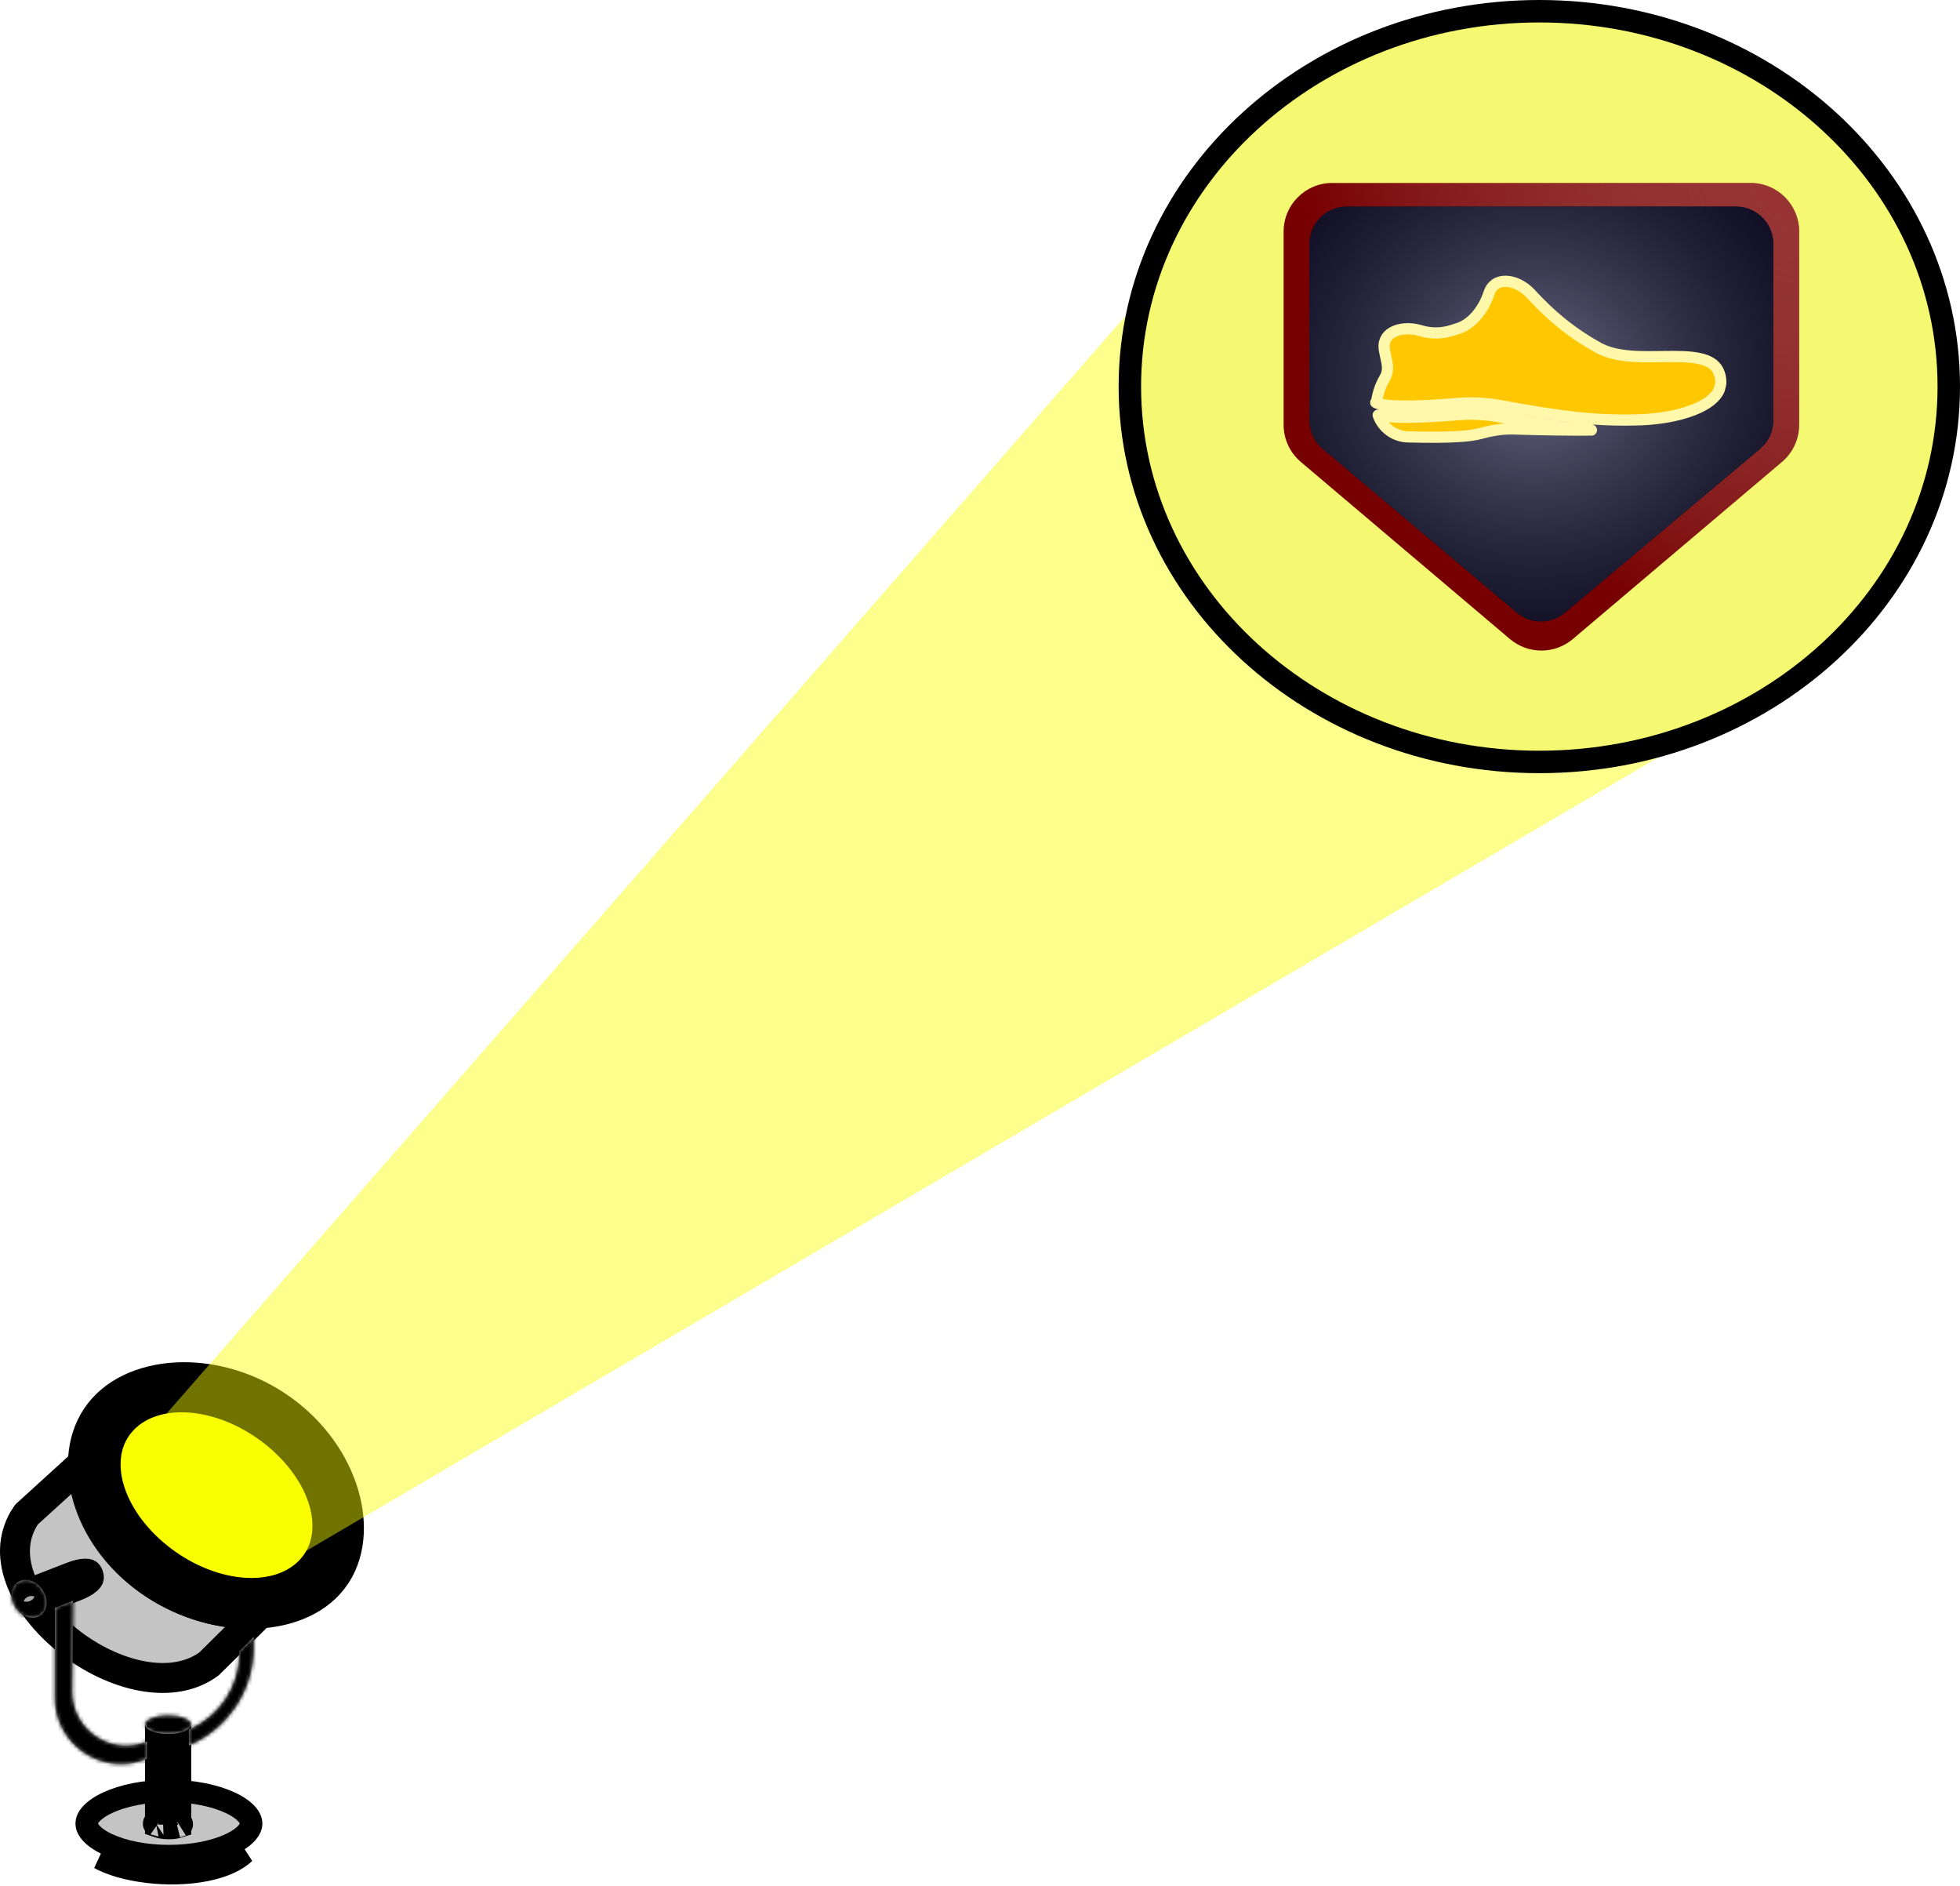 <svg className="spotlight" viewBox="0 0 524 504" fill="none" xmlns="http://www.w3.org/2000/svg">
<path d="M58.626 498.902C61.507 497.969 63.775 496.72 65.377 495.208C64.918 495.399 64.448 495.581 63.97 495.754C59.252 497.467 53.06 498.603 46.833 498.961C40.615 499.318 34.104 498.915 28.786 497.371C28.062 497.161 27.34 496.924 26.632 496.656C27.296 497.023 28.05 497.382 28.891 497.725C32.716 499.287 37.877 500.341 43.301 500.607C48.723 500.873 54.185 500.34 58.626 498.902Z" fill="#C4C4C4" stroke="black" stroke-width="6"/>
<path d="M23.162 487.392C23.162 488.771 24.472 490.944 28.755 492.949C32.797 494.841 38.592 496.093 45.155 496.093C51.718 496.093 57.513 494.841 61.555 492.949C65.837 490.944 67.147 488.771 67.147 487.392C67.147 486.014 65.837 483.841 61.555 481.836C57.513 479.943 51.718 478.692 45.155 478.692C38.592 478.692 32.797 479.943 28.755 481.836C24.472 483.841 23.162 486.014 23.162 487.392Z" fill="#C4C4C4" stroke="black" stroke-width="6"/>
<path d="M55.86 444.741L69.5 431.255C56.875 432.068 44.74 426.939 36.049 419.166C27.851 411.833 22.125 401.514 22.279 390.981L7.091 404.797C7.065 404.821 7.042 404.844 7.024 404.865C7.006 404.886 6.998 404.898 6.998 404.897C3.496 410.116 3.224 415.914 5.336 421.781C7.487 427.758 12.107 433.698 18.127 438.505C24.134 443.302 31.264 446.752 38.121 447.988C44.863 449.204 51.051 448.249 55.86 444.741Z" fill="#C4C4C4" stroke="black" stroke-width="8"/>
<path d="M38.19 421.279C30.051 414.951 24.92 406.694 23.004 398.611C21.105 390.602 22.289 382.277 27.617 376.393C32.905 370.555 41.416 367.881 50.213 368.1C59.082 368.321 68.694 371.46 76.848 377.799C84.99 384.129 90.245 392.536 92.304 400.742C94.338 408.85 93.363 417.384 87.983 423.325C82.633 429.233 73.901 431.689 65.02 431.295C56.047 430.898 46.326 427.605 38.19 421.279Z" fill="#A7A7A7" stroke="black" stroke-width="8"/>
<path d="M40.895 417.729C34.044 412.211 29.256 405.314 27.263 398.389C25.282 391.509 25.941 383.902 31.292 378.198C36.643 372.495 44.681 370.832 52.31 371.692C59.989 372.557 68.026 375.99 74.877 381.508C81.728 387.025 86.516 393.922 88.509 400.847C90.489 407.727 89.831 415.335 84.48 421.038C79.129 426.742 71.09 428.404 63.461 427.545C55.783 426.68 47.745 423.247 40.895 417.729Z" fill="#FAFF00" stroke="black" stroke-width="12"/>
<path d="M47.626 464.602H42.262V487.682C42.904 487.906 43.877 488.081 44.992 488.097C46.089 488.112 47.02 487.968 47.626 487.773V464.602ZM41.7 487.421C41.697 487.422 41.718 487.44 41.775 487.472C41.733 487.436 41.704 487.42 41.7 487.421ZM48.136 487.554C48.135 487.554 48.122 487.561 48.101 487.576C48.127 487.562 48.138 487.554 48.136 487.554Z" fill="#C4C4C4" stroke="black" stroke-width="7"/>
<mask id="path-7-inside-1" fill="white">
<ellipse rx="6.182" ry="2.497" transform="matrix(-1 0 0 1 44.944 460.956)"/>
</mask>
<ellipse rx="6.182" ry="2.497" transform="matrix(-1 0 0 1 44.944 460.956)" fill="#C4C4C4"/>
<path d="M44.762 460.956C44.762 459.141 43.826 458.003 43.391 457.588C42.971 457.187 42.682 457.102 42.819 457.158C43.062 457.256 43.81 457.452 44.944 457.452V469.452C42.663 469.452 40.32 469.09 38.325 468.284C37.344 467.888 36.15 467.265 35.104 466.267C34.043 465.254 32.762 463.46 32.762 460.956H44.762ZM44.944 457.452C46.077 457.452 46.825 457.256 47.068 457.158C47.205 457.102 46.916 457.187 46.496 457.588C46.061 458.003 45.126 459.141 45.126 460.956H57.126C57.126 463.46 55.844 465.254 54.783 466.267C53.738 467.265 52.543 467.888 51.562 468.284C49.567 469.09 47.225 469.452 44.944 469.452V457.452ZM45.126 460.956C45.126 462.77 46.061 463.908 46.496 464.323C46.916 464.724 47.205 464.809 47.068 464.753C46.825 464.655 46.077 464.459 44.944 464.459V452.459C47.225 452.459 49.567 452.821 51.562 453.627C52.543 454.023 53.738 454.646 54.783 455.644C55.844 456.657 57.126 458.451 57.126 460.956H45.126ZM44.944 464.459C43.81 464.459 43.062 464.655 42.819 464.753C42.682 464.809 42.971 464.724 43.391 464.323C43.826 463.908 44.762 462.77 44.762 460.956H32.762C32.762 458.451 34.043 456.657 35.104 455.644C36.15 454.646 37.344 454.023 38.325 453.627C40.32 452.821 42.663 452.459 44.944 452.459V464.459Z" fill="black" mask="url(#path-7-inside-1)"/>
<path d="M24.255 420.107C24.072 419.846 23.75 419.572 22.715 419.594C21.613 419.617 20.224 419.995 18.775 420.559L12.829 422.873C13.281 423.429 13.664 424.034 13.97 424.67C14.342 425.445 14.604 426.281 14.738 427.143L20.508 424.902C21.934 424.348 23.176 423.688 23.975 422.965C24.719 422.292 24.807 421.842 24.761 421.464C24.699 420.956 24.521 420.49 24.255 420.107Z" fill="#C4C4C4" fill-opacity="0.49" stroke="black" stroke-width="6"/>
<mask id="path-10-inside-2" fill="white">
<ellipse rx="4.35" ry="5.369" transform="matrix(-0.912 0.409 0.463 0.886 7.772 427.34)"/>
</mask>
<ellipse rx="4.35" ry="5.369" transform="matrix(-0.912 0.409 0.463 0.886 7.772 427.34)" fill="#A7A7A7"/>
<path d="M9.278 426.665C9.369 426.839 9.426 426.799 9.229 426.708C9.017 426.611 8.317 426.406 7.48 426.781L13.036 437.417C6.8 440.214 0.661 436.04 -1.672 431.575L9.278 426.665ZM7.48 426.781C6.643 427.156 6.382 427.793 6.333 428.007C6.288 428.206 6.357 428.19 6.266 428.015L17.215 423.104C19.547 427.569 19.273 434.62 13.036 437.417L7.48 426.781ZM6.266 428.015C6.175 427.841 6.118 427.88 6.315 427.971C6.526 428.069 7.227 428.274 8.064 427.899L2.507 417.263C8.743 414.466 14.883 418.64 17.215 423.104L6.266 428.015ZM8.064 427.899C8.901 427.523 9.162 426.887 9.21 426.673C9.255 426.473 9.187 426.49 9.278 426.665L-1.672 431.575C-4.004 427.111 -3.729 420.06 2.507 417.263L8.064 427.899Z" fill="black" mask="url(#path-10-inside-2)"/>
<mask id="path-12-inside-3" fill="white">
<path d="M67.822 437.505L64.018 441.324V441.723C64.018 450.661 58.7 458.742 50.492 462.277V466.536C60.998 462.085 67.822 451.781 67.822 440.37V437.505Z"/>
</mask>
<path d="M67.822 437.505L64.018 441.324V441.723C64.018 450.661 58.7 458.742 50.492 462.277V466.536C60.998 462.085 67.822 451.781 67.822 440.37V437.505Z" fill="#A7A7A7"/>
<path d="M67.822 437.505L63.572 433.27L73.822 422.981V437.505H67.822ZM64.018 441.324H58.018V438.845L59.767 437.089L64.018 441.324ZM72.073 441.74L68.269 445.558L59.767 437.089L63.572 433.27L72.073 441.74ZM61.822 440.37V437.505H73.822V440.37H61.822ZM70.018 441.324V441.723H58.018V441.324H70.018ZM56.492 462.277V466.536H44.492V462.277H56.492ZM70.018 441.723C70.018 453.057 63.274 463.304 52.865 467.788L48.118 456.766C54.126 454.179 58.018 448.265 58.018 441.723H70.018ZM48.151 461.012C56.438 457.5 61.822 449.372 61.822 440.37H73.822C73.822 454.19 65.557 466.669 52.832 472.061L48.151 461.012Z" fill="black" mask="url(#path-12-inside-3)"/>
<mask id="path-14-inside-4" fill="white">
<path d="M39.29 465.473C29.723 469.441 19.211 462.351 19.306 451.995L19.529 427.826L14.668 429.784V453.794C14.668 466.477 27.619 475.041 39.29 470.075V465.473Z"/>
</mask>
<path d="M39.29 465.473C29.723 469.441 19.211 462.351 19.306 451.995L19.529 427.826L14.668 429.784V453.794C14.668 466.477 27.619 475.041 39.29 470.075V465.473Z" fill="#A7A7A7"/>
<path d="M14.668 429.784H8.667V425.732L12.425 424.219L14.668 429.784ZM19.529 427.826L17.287 422.26L25.611 418.907L25.528 427.881L19.529 427.826ZM20.668 429.784V453.794H8.667V429.784H20.668ZM33.29 470.075V465.473H45.29V470.075H33.29ZM21.77 433.391L16.91 435.349L12.425 424.219L17.287 422.26L21.77 433.391ZM13.307 451.94L13.529 427.771L25.528 427.881L25.306 452.05L13.307 451.94ZM41.589 471.016C28.049 476.631 13.172 466.597 13.307 451.94L25.306 452.05C25.251 458.106 31.397 462.251 36.991 459.931L41.589 471.016ZM20.668 453.794C20.668 462.176 29.227 467.836 36.941 464.554L41.639 475.596C26.011 482.246 8.667 470.778 8.667 453.794H20.668Z" fill="black" mask="url(#path-14-inside-4)"/>
<path d="M310.559 73.365L41.403 381.401L57.73 401.865L73.793 419.244L467.751 188.119L310.559 73.365Z" fill="#FAFF00" fill-opacity="0.45"/>
<path d="M411.532 203.652C351.334 203.652 302.064 158.982 302.064 103.326C302.064 47.67 351.334 3 411.532 3C471.73 3 521 47.67 521 103.326C521 158.982 471.73 203.652 411.532 203.652Z" fill="#F5F871" stroke="black" stroke-width="6"/>
<path d="M343.17 61.9C343.17 54.72 348.991 48.9 356.17 48.9H412.085H468C475.18 48.9 481 54.72 481 61.9V113.54C481 117.363 479.318 120.991 476.401 123.461L420.486 170.806C415.638 174.911 408.533 174.911 403.685 170.806L347.77 123.461C344.853 120.991 343.17 117.363 343.17 113.54V61.9Z" fill="#770000"/>
<path d="M343.17 61.9C343.17 54.72 348.991 48.9 356.17 48.9H412.085H468C475.18 48.9 481 54.72 481 61.9V113.54C481 117.363 479.318 120.991 476.401 123.461L420.486 170.806C415.638 174.911 408.533 174.911 403.685 170.806L347.77 123.461C344.853 120.991 343.17 117.363 343.17 113.54V61.9Z" fill="url(#paint0_diamond)"/>
<path d="M350.055 65.201C350.055 59.678 354.532 55.201 360.055 55.201H412.085H464.115C469.638 55.201 474.115 59.678 474.115 65.201V112.325C474.115 115.28 472.808 118.084 470.546 119.984L418.393 163.773C414.669 166.901 409.234 166.895 405.516 163.759L353.608 119.983C351.355 118.083 350.055 115.286 350.055 112.338V65.201Z" fill="#01001D"/>
<path d="M350.055 65.201C350.055 59.678 354.532 55.201 360.055 55.201H412.085H464.115C469.638 55.201 474.115 59.678 474.115 65.201V112.325C474.115 115.28 472.808 118.084 470.546 119.984L418.393 163.773C414.669 166.901 409.234 166.895 405.516 163.759L353.608 119.983C351.355 118.083 350.055 115.286 350.055 112.338V65.201Z" fill="url(#paint1_radial)"/>
<path d="M459.745 103.741C459.716 103.864 459.687 103.984 459.659 104.103C458.78 106.246 456.427 108.114 452.746 109.56C448.351 111.285 442.574 112.183 436.919 112.242L436.903 112.242C426.095 112.465 417.195 111.364 401.148 108.417C397.248 107.701 393.271 107.537 389.334 107.864C380.79 108.574 375.176 108.67 371.709 108.391C369.961 108.251 368.861 108.022 368.231 107.784C368.125 107.744 368.042 107.708 367.979 107.677C368.465 104.259 369.453 102.444 370.165 101.138C370.248 100.985 370.328 100.839 370.402 100.698C371.124 99.332 370.986 97.867 370.781 96.788C370.587 95.77 370.386 94.838 370.201 93.985L370.183 93.899C369.899 92.586 370.043 91.561 370.408 90.772C370.776 89.978 371.418 89.312 372.311 88.811C374.131 87.791 376.896 87.529 379.715 88.358C379.715 88.358 379.715 88.358 379.715 88.358L380.012 88.445C382.714 89.235 385.58 89.16 388.238 88.303L389.872 87.777C391.954 87.106 393.702 85.651 395.05 83.984C396.404 82.309 397.43 80.331 398.04 78.451C398.444 77.209 399.088 76.411 399.822 75.917C400.566 75.416 401.499 75.163 402.566 75.183C404.735 75.224 407.301 76.402 409.238 78.513C409.999 79.341 410.772 80.156 411.562 80.955C413.736 83.153 416.036 85.235 418.563 87.199C421.208 89.254 424.096 91.174 427.342 92.96C427.458 93.023 427.574 93.085 427.692 93.146C430.568 94.623 434.029 95.12 437.475 95.279C439.665 95.381 441.988 95.348 444.216 95.315C445.455 95.297 446.665 95.28 447.807 95.286C451.122 95.305 453.955 95.52 456.078 96.329C458.084 97.092 459.398 98.352 459.893 100.622C459.989 101.062 460.044 101.543 460.049 102.069C460.05 102.228 460.045 102.384 460.033 102.537C459.93 102.958 459.835 103.358 459.745 103.741ZM367.786 107.559C367.787 107.559 367.795 107.565 367.806 107.577C367.791 107.566 367.785 107.559 367.786 107.559ZM376.421 116.774C372.734 116.683 369.638 114.283 368.453 110.964C369.292 111.15 370.295 111.288 371.464 111.382C375.18 111.68 380.988 111.567 389.578 110.854C393.267 110.548 396.978 110.702 400.602 111.368C410.985 113.275 418.471 114.428 425.455 114.945C419.596 114.992 412.713 114.894 404.616 114.64C401.566 114.545 398.605 115.097 395.786 115.861C393.393 116.51 389.005 117.087 376.421 116.774Z" fill="#FFC700" stroke="#FFF7AA" stroke-width="3" stroke-linecap="round" stroke-linejoin="round"/>
<defs>
<radialGradient id="paint0_diamond" cx="0" cy="0" r="1" gradientUnits="userSpaceOnUse" gradientTransform="translate(481 48.9) rotate(133.377) scale(117.884 153.933)">
<stop stop-color="#BC6E6E" stop-opacity="0.46"/>
<stop offset="1" stop-color="white" stop-opacity="0"/>
</radialGradient>
<radialGradient id="paint1_radial" cx="0" cy="0" r="1" gradientUnits="userSpaceOnUse" gradientTransform="translate(410.108 100.765) rotate(88.996) scale(112.792 124.047)">
<stop stop-color="#6B6B88"/>
<stop offset="1" stop-opacity="0"/>
</radialGradient>
</defs>
</svg>
